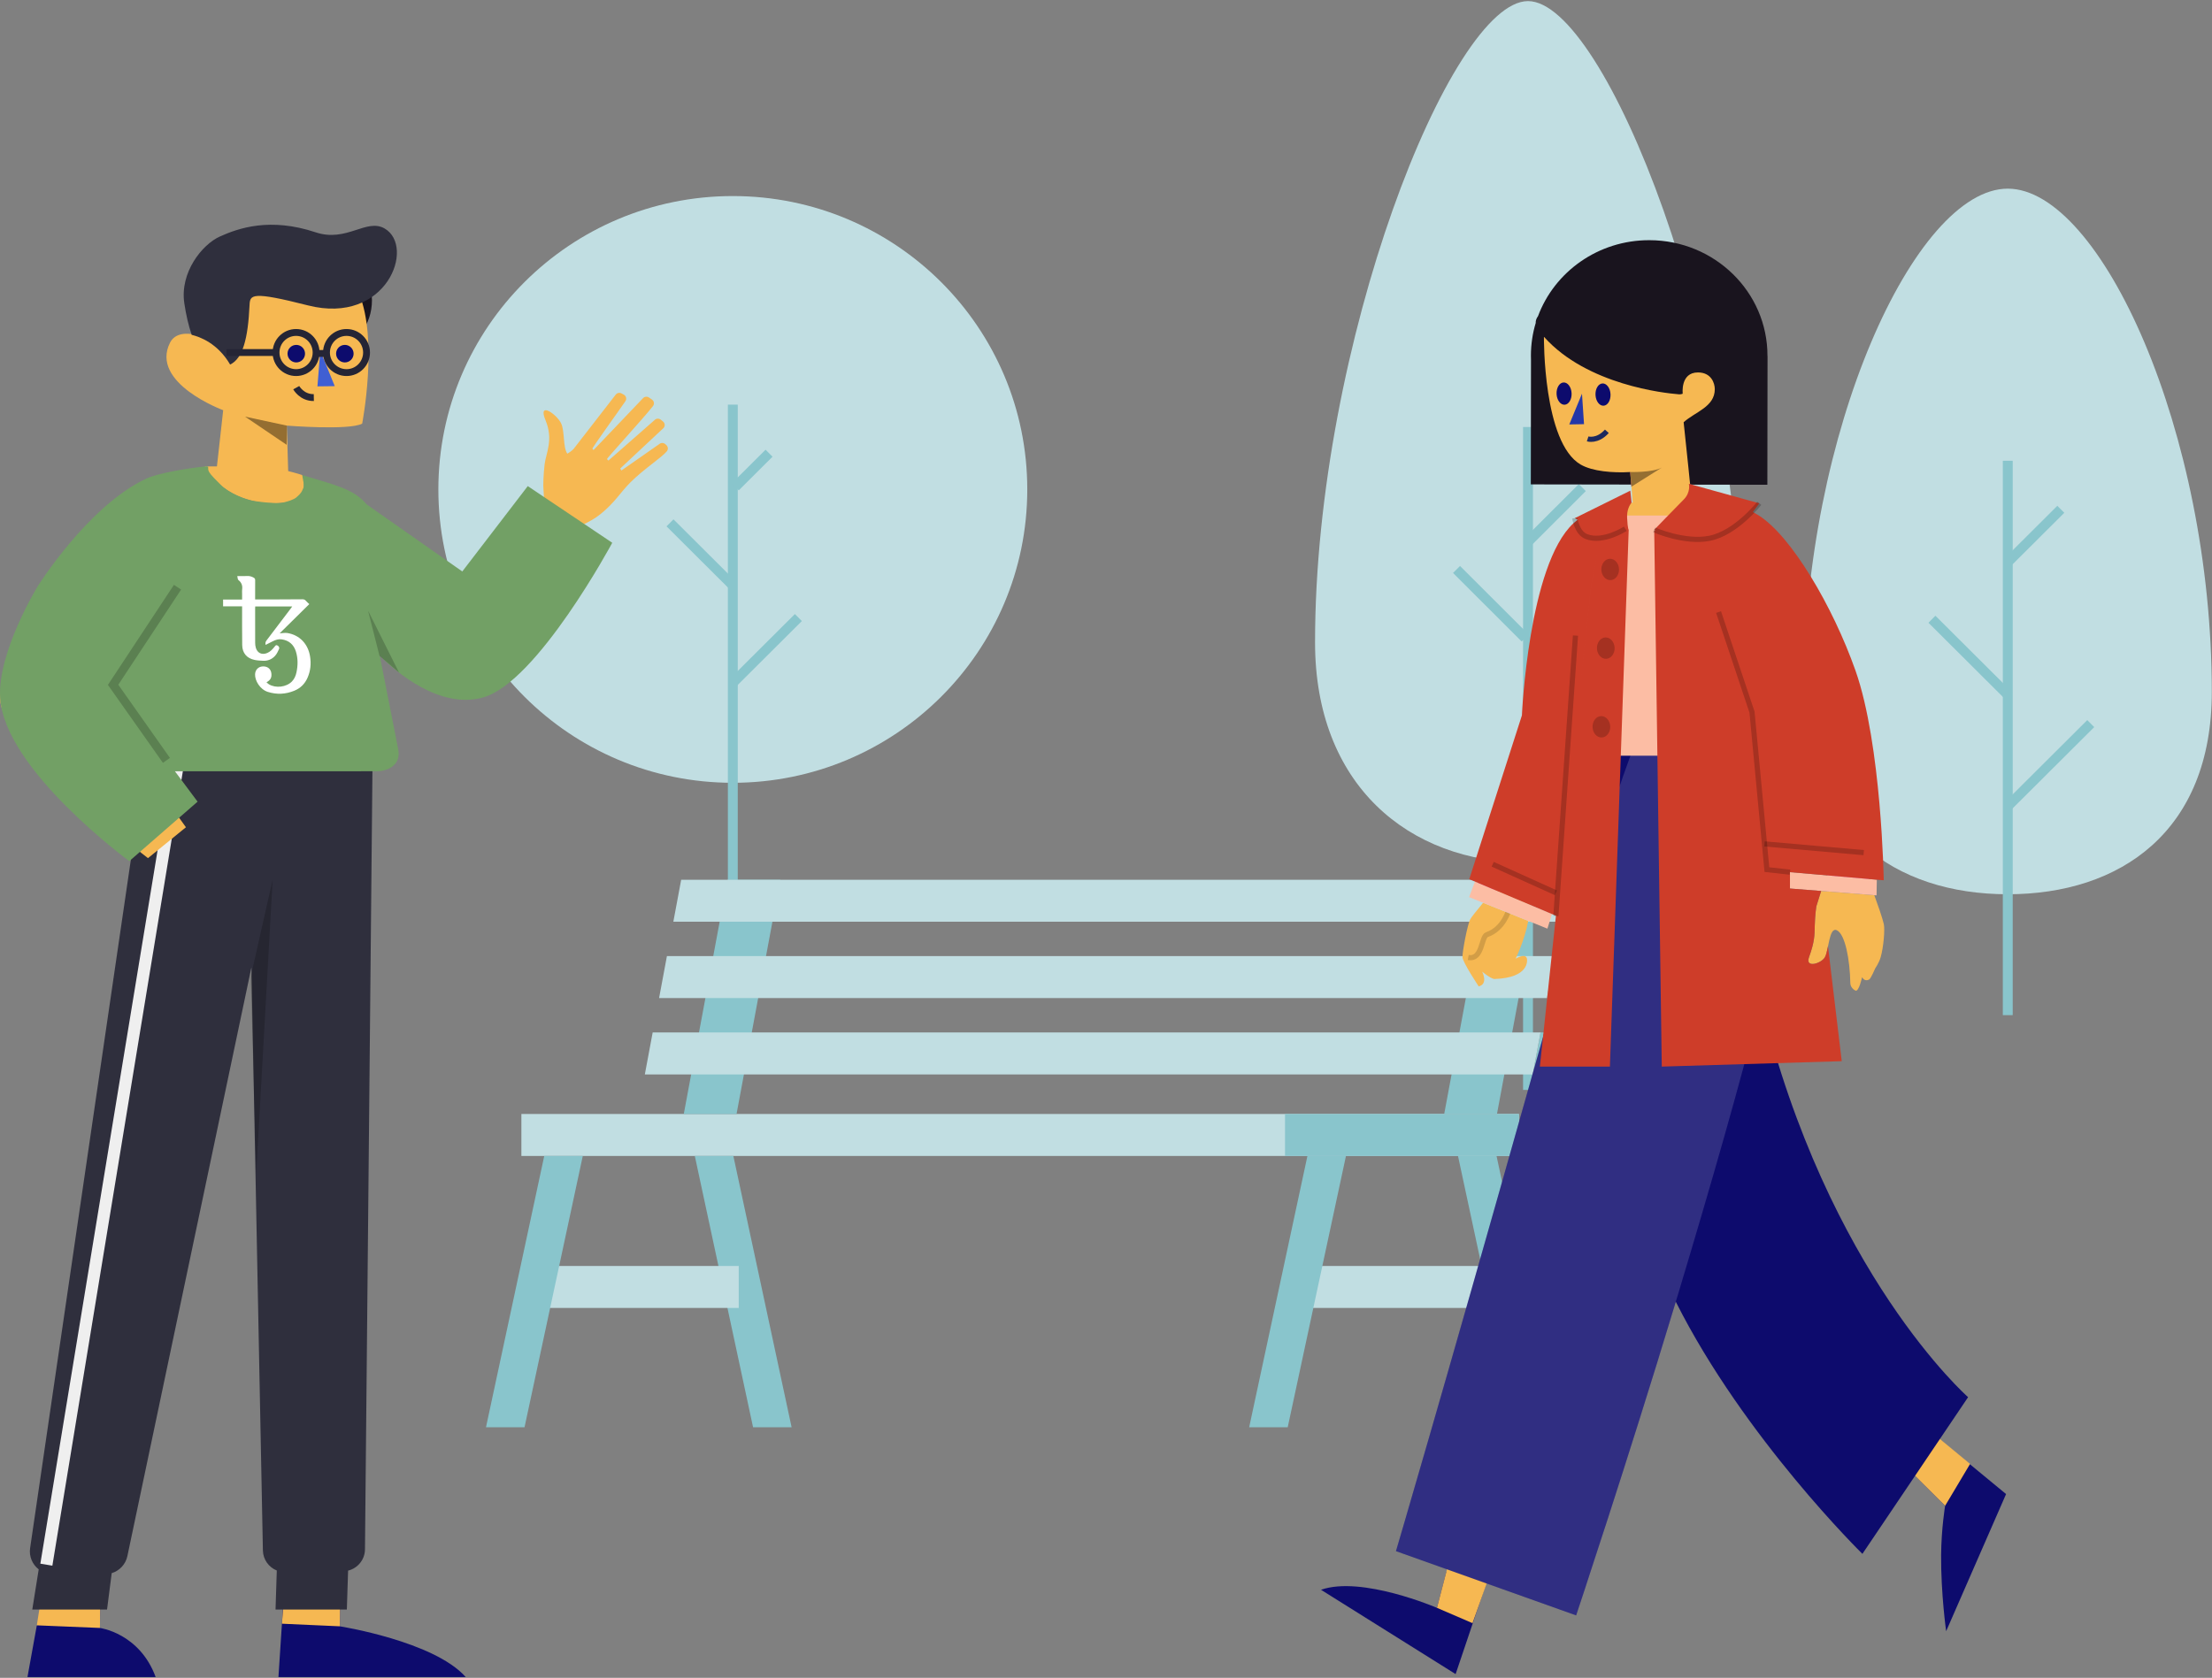 <?xml version="1.0" encoding="UTF-8"?>
<svg width="1289px" height="978px" viewBox="0 0 1289 978" version="1.1" xmlns="http://www.w3.org/2000/svg" xmlns:xlink="http://www.w3.org/1999/xlink">
    <rect x="0" y="0" width="1289" height="978" fill="#808080" stroke="none"/>
    <!-- Generator: Sketch 52.5 (67469) - http://www.bohemiancoding.com/sketch -->
    <title>Illustration 1</title>
    <desc>Created with Sketch.</desc>
    <g id="Page-1" stroke="none" stroke-width="1" fill="none" fill-rule="evenodd">
        <g id="Illustration-1" transform="translate(0, -1)">
            <g id="Background" transform="translate(254, 0)">
                <g id="Group-12" transform="translate(0.728, 114.558)">
                    <path d="M343.895,171.721 C343.895,266.164 267.073,342.724 172.308,342.724 C77.543,342.724 0.72,266.164 0.72,171.721 C0.72,77.279 77.543,0.719 172.308,0.719 C267.073,0.719 343.895,77.279 343.895,171.721" id="Fill-1" fill="#C1DEE2"></path>
                    <path d="M172.308,122.3 L172.308,472.066" id="Stroke-4" stroke="#89C5CC" stroke-width="5.76"></path>
                    <path d="M172.308,284.475 L210.505,246.408" id="Stroke-6" stroke="#89C5CC" stroke-width="5.76"></path>
                    <path d="M173.75,170.21 L193.418,150.61" id="Stroke-8" stroke="#89C5CC" stroke-width="5.76"></path>
                    <path d="M172.308,227.682 L135.701,191.2" id="Stroke-10" stroke="#89C5CC" stroke-width="5.76"></path>
                </g>
                <g id="Group-12" transform="translate(797.086, 110.247)">
                    <path d="M237.798,294.039 C237.798,375.464 184.447,412.005 118.896,412.005 C53.351,412.005 -7.21058824e-05,375.464 -7.21058824e-05,294.039 C-7.21058824e-05,142.363 64.888,0.719 118.896,0.719 C172.91,0.719 237.798,142.363 237.798,294.039" id="Fill-1" fill="#C1DEE2"></path>
                    <path d="M118.899,162.209 L118.899,479.588" id="Stroke-4" stroke="#89C5CC" stroke-width="5.76" stroke-linecap="square"></path>
                    <path d="M121.062,358.568 L165.217,314.562" id="Stroke-6" stroke="#89C5CC" stroke-width="5.76" stroke-linecap="square"></path>
                    <path d="M120.341,216.992 L147.779,189.648" id="Stroke-8" stroke="#89C5CC" stroke-width="5.76" stroke-linecap="square"></path>
                    <path d="M117.457,294.306 L76.749,253.737" id="Stroke-10" stroke="#89C5CC" stroke-width="5.76" stroke-linecap="square"></path>
                </g>
                <g id="Group-12" transform="translate(512.318, 0.92)">
                    <path d="M248.203,374.53 C248.203,456.998 194.303,503.006 124.102,503.006 C53.899,503.006 -0,456.998 -0,374.53 C-0,200.894 79.209,0.72 124.102,0.72 C168.994,0.72 248.203,200.894 248.203,374.53" id="Fill-1" fill="#C1DEE2"></path>
                    <path d="M124.102,251.863 L124.102,632.505" id="Stroke-4" stroke="#89C5CC" stroke-width="5.76" stroke-linecap="square"></path>
                    <path d="M125.585,453.507 L169.508,409.648" id="Stroke-6" stroke="#89C5CC" stroke-width="5.76" stroke-linecap="square"></path>
                    <path d="M120.424,369.941 L84.483,334.052" id="Stroke-8" stroke="#89C5CC" stroke-width="5.76" stroke-linecap="square"></path>
                    <path d="M126.265,313.721 L153.702,286.323" id="Stroke-10" stroke="#89C5CC" stroke-width="5.76" stroke-linecap="square"></path>
                </g>
                <g id="Group-17" transform="translate(29.2, 513.8)">
                    <polygon id="Fill-1" fill="#89C5CC" points="566.418 160.997 600.367 319.14 622.826 319.14 588.876 160.997"></polygon>
                    <polygon id="Fill-2" fill="#C1DEE2" points="20.628 160.996 601.938 160.996 601.938 136.533 20.628 136.533"></polygon>
                    <polygon id="Fill-3" fill="#C1DEE2" points="478.678 249.59 592.014 249.59 592.014 225.126 478.678 225.126"></polygon>
                    <polygon id="Fill-4" fill="#89C5CC" points="140.737 0 115.26 136.533 146.005 136.533 171.482 0"></polygon>
                    <polygon id="Fill-5" fill="#89C5CC" points="583.86 0 558.383 136.533 589.127 136.533 614.604 0"></polygon>
                    <polygon id="Fill-6" fill="#89C5CC" points="465.62 160.997 601.938 160.997 601.938 136.534 465.62 136.534"></polygon>
                    <polygon id="Fill-7" fill="#89C5CC" points="645.265 89 640.708 113.469 609.958 113.469 614.524 89"></polygon>
                    <polygon id="Fill-8" fill="#C1DEE2" points="614.524 89 609.958 113.469 92.568 113.469 97.135 89"></polygon>
                    <polygon id="Fill-9" fill="#89C5CC" points="653.566 44.502 649.008 68.962 618.259 68.962 622.825 44.502"></polygon>
                    <polygon id="Fill-10" fill="#C1DEE2" points="622.825 44.502 618.259 68.962 100.869 68.962 105.436 44.502"></polygon>
                    <polygon id="Fill-11" fill="#89C5CC" points="631.125 0.003 626.569 24.464 657.309 24.464 661.866 0.003"></polygon>
                    <polygon id="Fill-12" fill="#C1DEE2" points="113.744 0.003 109.178 24.464 626.568 24.464 631.126 0.003"></polygon>
                    <polygon id="Fill-13" fill="#89C5CC" points="478.678 160.997 444.728 319.14 467.187 319.14 501.136 160.997"></polygon>
                    <polygon id="Fill-14" fill="#89C5CC" points="121.689 160.996 155.639 319.14 178.097 319.14 144.148 160.996"></polygon>
                    <polygon id="Fill-15" fill="#C1DEE2" points="33.949 249.589 147.286 249.589 147.286 225.126 33.949 225.126"></polygon>
                    <polygon id="Fill-16" fill="#89C5CC" points="33.949 160.996 -8e-05 319.14 22.459 319.14 56.407 160.996"></polygon>
                </g>
            </g>
            <g id="Person-/-Girl-/-1" transform="translate(969, 559) scale(-1, 1) translate(-969, -559) translate(769, 140)">
                <g id="Group-23" transform="translate(139, 0)">
                    <path d="M133.76,45.304 C134.685,46.552 135.161,47.878 135.099,49.288 C136.904,55.284 137.876,61.628 137.886,68.193 C137.888,69.035 137.873,69.873 137.843,70.707 L137.945,143.347 L0.105,143.564 L-0,68.511 L0.048,68.511 C0.048,68.472 0.047,68.433 0.047,68.394 C-0.01,31.228 30.8,1.055 68.864,0.999 C98.695,0.956 124.126,19.424 133.76,45.304 Z" id="Hair" fill="#19141E" fill-rule="nonzero"></path>
                    <path d="M80.019,136.151 C80.019,136.151 67.088,136.533 61.577,133.522 L79.332,144.67 L80.019,136.151 Z" id="Fill-7" fill="#CF3E83"></path>
                    <g id="Face-color" transform="translate(30.739, 56.489)" fill="#F6B852" fill-rule="nonzero">
                        <path d="M21.493,34.292 C28.887,33.698 74.412,28.965 99.438,0.938 L99.561,0.971 C99.561,0.971 100.17,62.661 78.101,75.331 C71.231,79.271 59.5,80.251 49.281,79.661 L46.931,108.701 L13.561,94.971 C13.561,94.971 16.761,62.931 18.151,50.631 C11.441,44.541 0.021,41.721 2.89213794e-05,31.381 C-0.009,27.811 2.08,21.611 9.8,21.601 C20.17,21.591 18.691,34.001 18.691,34.001 C19.624,34.364 20.559,34.449 21.493,34.292 Z" id="Face"></path>
                    </g>
                    <polygon id="Fill-11" fill="#2437A8" points="108.129 90.47 115.529 108.41 106.943 108.238"></polygon>
                    <path d="M100.25,91.248 C100.065,94.832 97.958,97.624 95.542,97.485 C93.126,97.346 91.317,94.328 91.502,90.744 C91.686,87.16 93.794,84.367 96.21,84.506 C98.625,84.646 100.435,87.664 100.25,91.248" id="Fill-13" fill="#0D0B6D"></path>
                    <path d="M122.936,90.675 C122.752,94.259 120.644,97.051 118.228,96.912 C115.813,96.773 114.003,93.755 114.188,90.171 C114.373,86.587 116.48,83.794 118.896,83.934 C121.312,84.073 123.121,87.091 122.936,90.675" id="Fill-15" fill="#0D0B6D"></path>
                    <path d="M104.837,116.831 C104.837,116.831 99.243,118.636 93.638,112.404" id="Stroke-17" stroke="#1C295E" stroke-width="3"></path>
                    <path d="M79.998,136.15 C79.998,136.15 67.067,136.532 61.556,133.523 L79.311,144.669 L79.998,136.15 Z" id="Fill-19" fill="#000000" opacity="0.395"></path>
                </g>
                <g id="Group-16" transform="translate(0, 299)">
                    <g id="Shoes-color" transform="translate(0, 390.394)" fill="#0D0B6D" fill-rule="nonzero">
                        <path d="M326.125,87.826 L331.649,108.8 C331.649,108.8 375.538,89.928 399.211,98.275 L320.764,147.424 L300.981,88.766 L326.125,87.826 Z M60.029,24.797 L35.517,49.312 C35.517,49.312 37.743,62.661 37.852,78.123 C38.01,100.506 34.92,122.42 34.92,122.42 L0,42.482 L51.514,-1.13686838e-13 L60.029,24.797 Z" id="Shoes"></path>
                    </g>
                    <g id="Skin-color" transform="translate(20.192, 390.371)" fill="#F6B852" fill-rule="nonzero">
                        <path d="M276.001,76.392 L301.741,71.593 L311.457,108.823 L290.722,117.758 L276.001,76.392 Z M30.963,0 L33.657,31.067 L15.324,49.335 L0.768,24.919 L30.963,0 Z" id="Skin"></path>
                    </g>
                    <g id="Pants-color" transform="translate(22.115, 0.961)" fill="#0D0B6D" fill-rule="nonzero">
                        <path d="M170.349,319.821 C130.39,399.349 61.603,466.77 61.603,466.77 L0.016,375.442 C0.016,375.442 82.064,303.404 120.785,144.328 C114.276,118.192 109.65,96.664 108.026,82.866 C102.699,37.683 129.573,7.26 136.785,0 L140.093,0 L221.121,0 C222.853,6.442 229.718,42.557 227.343,95.759 C234.497,119.529 242.872,148.221 252.573,182.664 C307.804,378.721 333.42,465.183 333.42,465.183 L228.421,502.635 C228.421,502.635 198.281,412.383 170.349,319.821 L170.349,319.821 Z" id="Pants"></path>
                    </g>
                    <g id="Overlay" transform="translate(129.448, 0.961)" fill="#FFFFFF" opacity="0.147">
                        <path d="M226.087,465.183 L121.088,502.635 C121.088,502.635 89.548,408.191 61.097,313.442 C43.328,254.337 25.27,191.74 13.452,144.327 C6.944,118.192 2.318,96.663 0.694,82.865 C-4.633,37.683 22.241,7.26 29.452,0 L88.904,0 C93.848,13.356 103.808,42 120.011,95.76 C127.164,119.529 135.539,148.221 145.241,182.663 C200.472,378.721 226.087,465.183 226.087,465.183" id="Fill-13"></path>
                    </g>
                </g>
                <g id="Group-35" transform="translate(71, 143)">
                    <path d="M217.302,238.409 C217.302,238.409 178.469,176.348 176.531,160.955 C174.478,144.646 176.321,123.586 176.321,123.586 L202.544,107.976 L209.179,146.794 L237.476,235.606" id="Fill-1" fill="#E576C6"></path>
                    <path d="M9.057,234.865 C9.057,234.865 7.828,144.911 13.543,130.097 C19.258,115.284 29.602,95.422 29.602,95.422 L60.279,115.933 L43.825,142.577 L32.484,233.457" id="Fill-8" fill="#E576C6"></path>
                    <path d="M148.907,26.86 L153.497,157.98 L132.197,157.66 L134.037,27.35 L133.298,26.81 L134.067,26.86 C134.067,26.86 122.008,14.36 117.327,9.66 C120.407,9.87 123.447,10.1 126.437,10.26 C134.577,10.68 141.517,10.96 147.588,11.42 C148.347,12.45 150.037,15.26 149.838,19.76 C149.667,23.43 149.397,25.21 149.197,26.07 C149.057,26.67 148.947,26.82 148.917,26.85 L148.907,26.86 Z" id="Fill-10" fill="#CE3D29"></path>
                    <path d="M96.532,81.026 L77.045,110.551" id="Stroke-14" stroke="#FF9929" stroke-width="3"></path>
                    <g id="Skin-color" transform="translate(0, 8)" fill="#F6B852" fill-rule="nonzero">
                        <path d="M227.311,228.597 L206.523,237.362 C206.577,234.176 207.07,231.144 208.197,228.493 C210.348,223.434 221.65,222.013 221.65,222.013 C221.65,222.013 224.118,224.855 227.311,228.597 Z M233.744,236.223 C237.416,240.639 240.658,244.685 241.301,245.946 C242.915,249.117 245.9,264.814 245.758,267.915 C245.615,271.016 236.314,284.952 236.314,284.952 C230.543,283.538 234.312,276.341 234.312,276.341 C234.312,276.341 229.142,280.712 226.994,280.639 C206.753,279.949 207.838,269.701 208.316,268.418 C209.391,265.536 214.794,268.831 214.794,268.831 C214.794,268.831 209.57,258.234 207.423,246.811 L233.744,236.223 Z M137.658,22.63 C120.145,20.986 112.34,6.334 109.491,0.734 C115.71,0.664 121.706,1.401 127.517,1.74 C139.192,2.418 148.091,2.727 155.405,4.042 C155.891,5.796 159.522,24.673 137.658,22.63 Z M36.763,229.354 L39.588,238.39 C39.588,238.39 40.345,243.451 40.479,249.37 C40.612,255.288 40.541,258.876 43.858,268.013 C46.17,274.38 37.013,271.784 34.687,268.142 C32.287,264.385 32.259,249.794 27.501,252.291 C22.744,254.787 20.033,269.247 19.755,283.088 C19.712,285.263 17.948,286.896 16.747,287.423 C14.8,288.278 12.888,279.542 12.888,279.542 C12.888,279.542 11.635,282.453 8.799,280.961 C7.796,280.434 5.221,274.384 5.221,274.384 C5.221,274.384 3.076,271.332 2.106,268.04 C0.392,262.228 -0.463,251.631 0.255,248.597 C1.172,244.72 3.644,237.638 5.775,231.81 L36.763,229.354 Z" id="Skin"></path>
                    </g>
                    <path d="M218.926,248.707 C218.926,248.707 221.767,259.436 231.514,262.779 C234.922,263.948 234.071,277.748 242.425,276.097" id="Stroke-6" stroke="#000000" stroke-width="3" opacity="0.147"></path>
                    <g id="Shirt-color" transform="translate(4, 18.477)" fill="#FCBDA4" fill-rule="nonzero">
                        <path d="M112.218,140 L112.218,0 L157.603,0 L157.603,140 L112.218,140 Z M189.635,232.319 L234.506,213.399 L237.91,222.461 L192.27,240.82 L189.635,232.319 Z M0.319,212.281 L50.936,207.897 L50.936,217.436 L0.475,221.436 L0.319,212.281 Z" id="Shirt"></path>
                    </g>
                    <path d="M36.763,237.354 L54.936,235.913 L54.936,226.374 L4.319,230.758 L4.319,230.77 L0.286,231.1 C0.286,231.1 1.557,152 16.736,108.92 C30.017,71.25 54.246,30.34 73.166,18.43 C74.297,17.72 75.427,17.05 76.547,16.44 L72.817,11.37 L113.847,-0 C113.847,-0 112.587,4.93 116.897,9.23 C117.026,9.37 117.177,9.51 117.326,9.66 C122.007,14.36 134.067,26.86 134.067,26.86 L133.297,26.81 L134.036,27.35 L132.196,157.66 L129.637,339.71 L24.757,336.55 L32.772,269.596 C33.322,272.301 33.866,274.856 34.687,276.142 C37.013,279.784 46.17,282.38 43.858,276.013 C40.541,266.876 40.612,263.288 40.479,257.37 C40.345,251.451 39.588,246.39 39.588,246.39 L36.763,237.354 Z M191.307,251.77 L200.677,339.71 L159.857,339.71 L153.496,157.981 L173.777,158.276 L153.496,157.98 L148.907,26.86 L148.916,26.85 C148.947,26.82 149.057,26.67 149.197,26.07 C149.397,25.21 149.666,23.43 149.837,19.76 C150.036,15.26 148.347,12.45 147.587,11.42 C147.367,11.13 147.227,10.98 147.227,10.98 L147.967,4 L180.327,20.03 L178.637,20.92 L172.657,24.094 L178.637,20.92 C179.457,21.56 180.267,22.25 181.066,22.99 C207.306,47.07 211.137,134.99 211.137,134.99 L241.827,230.47 L191.307,251.77 Z M180.636,151.561 L170.838,59.54 L164.347,25.3 L171.816,24.54 L164.347,25.3 L170.837,59.54 L180.636,151.561 Z" id="Coat" fill="#CE3D29" fill-rule="nonzero"></path>
                    <path d="M148.916,26.85 L149.196,26.07 C149.057,26.67 148.946,26.82 148.916,26.85" id="Fill-21" fill="#CE3D29"></path>
                    <path d="M72.816,11.367 C72.816,11.367 86.326,28.686 101.757,31.763 C116.358,34.675 134.068,26.857 134.068,26.857" id="Stroke-24" stroke="#000000" stroke-width="3" opacity="0.205"></path>
                    <path d="M180.327,20.034 C180.327,20.034 179.141,28.63 173.528,30.784 C163.691,34.557 150.875,26.206 150.875,26.206" id="Stroke-25" stroke="#000000" stroke-width="3" opacity="0.205"></path>
                    <path d="M191.331,251.951 L179.926,88.477" id="Stroke-26" stroke="#000000" stroke-width="3" opacity="0.201"></path>
                    <path d="M167.403,95.942 C167.299,99.38 164.913,102.098 162.072,102.013 C159.231,101.927 157.012,99.07 157.117,95.632 C157.22,92.194 159.607,89.476 162.447,89.562 C165.288,89.647 167.507,92.504 167.403,95.942" id="Fill-27" fill="#000000" opacity="0.201"></path>
                    <path d="M164.84,50.083 C164.736,53.521 162.35,56.239 159.51,56.154 C156.669,56.068 154.45,53.211 154.554,49.773 C154.657,46.335 157.044,43.617 159.885,43.703 C162.726,43.788 164.944,46.645 164.84,50.083" id="Fill-28" fill="#000000" opacity="0.201"></path>
                    <path d="M169.964,141.802 C169.86,145.239 167.474,147.958 164.633,147.873 C161.793,147.786 159.574,144.929 159.678,141.492 C159.781,138.054 162.168,135.335 165.008,135.422 C167.849,135.506 170.068,138.363 169.964,141.802" id="Fill-29" fill="#000000" opacity="0.201"></path>
                    <polyline id="Stroke-32" stroke="#000000" stroke-width="3" opacity="0.197" points="96.532 74.78 77.045 133.092 68.373 224.887 54.936 226.374"></polyline>
                    <path d="M69.788,209.898 L11.963,214.989" id="Stroke-33" stroke="#000000" stroke-width="3" opacity="0.201"></path>
                    <path d="M191.331,238.409 L228.167,221.759" id="Stroke-34" stroke="#000000" stroke-width="3" opacity="0.201"></path>
                </g>
            </g>
            <g id="Person-/-Man-/-2" transform="translate(0, 132)">
                <g id="Group-30" transform="translate(97, 0)">
                    <path d="M119.749,44.076 C119.749,58.412 110.531,70.033 99.16,70.033 C87.791,70.033 78.573,58.412 78.573,44.076 C78.573,29.74 87.791,18.118 99.16,18.118 C110.531,18.118 119.749,29.74 119.749,44.076" id="Fill-1" fill="#19141E"></path>
                    <g id="Face-color" transform="translate(0, 29.963)" fill="#F6B852" fill-rule="nonzero">
                        <path d="M71.028,116.942 L70.167,87.129 C70.167,87.129 106.314,90.014 114.047,85.988 C114.047,85.988 123.498,37.186 112.226,10.161 L111.998,9.109 L35.716,0.166 L31.44,44.037 C28.87,36.441 7.664,27.827 2.12,38.705 C-9.893,62.275 33.061,78.146 33.061,78.146 L28.699,117.3" id="Face"></path>
                    </g>
                    <polygon id="Fill-5" fill="#000000" opacity="0.399" points="70.167 117.092 45.792 111.854 70.05 128.277"></polygon>
                    <polygon id="Fill-7" fill="#405FD3" points="89.652 73.443 98.074 94.081 87.98 94.21"></polygon>
                    <path d="M80.67,74.237 C81.172,77.016 79.33,79.677 76.557,80.179 C73.784,80.682 71.129,78.836 70.628,76.057 C70.126,73.278 71.967,70.618 74.741,70.115 C77.514,69.613 80.168,71.458 80.67,74.237" id="Fill-9" fill="#0D0B6D"></path>
                    <path d="M108.974,74.237 C109.476,77.016 107.634,79.677 104.861,80.179 C102.088,80.682 99.433,78.836 98.932,76.057 C98.43,73.278 100.271,70.618 103.045,70.115 C105.818,69.613 108.472,71.458 108.974,74.237" id="Fill-11" fill="#0D0B6D"></path>
                    <path d="M37.104,81.488 C29.872,69.082 19.408,65.298 14.71,64.189 C12.837,58.762 11.409,52.468 10.406,45.775 C7.715,27.861 20.711,11.516 31.208,6.823 C41.834,2.073 60.156,-4.509 86.975,4.426 C105.005,10.437 116.53,-3.954 127.14,2.192 C145.27,12.697 128.407,58.69 82.435,47.006 C49.551,38.648 48.706,40.745 48.424,46.82 C47.512,66.457 44.457,78.01 37.104,81.488 Z" id="Hair" fill="#2F2F3D" fill-rule="nonzero"></path>
                    <g id="Group-21" transform="translate(75.201, 94.601)">
                        <path d="M0.428,0.376 C0.428,0.376 3.669,6.278 10.674,6.138" id="Fill-18" fill="#FFFFFF"></path>
                        <path d="M0.428,0.376 C0.428,0.376 3.669,6.278 10.674,6.138" id="Stroke-20" stroke="#252535" stroke-width="4"></path>
                    </g>
                    <path d="M87.206,74.484 C87.206,80.945 81.979,86.182 75.532,86.182 C69.085,86.182 63.858,80.945 63.858,74.484 C63.858,68.023 69.085,62.785 75.532,62.785 C81.979,62.785 87.206,68.023 87.206,74.484 Z" id="Stroke-22" stroke="#252535" stroke-width="4"></path>
                    <path d="M116.6,74.484 C116.6,80.945 111.373,86.182 104.927,86.182 C98.479,86.182 93.252,80.945 93.252,74.484 C93.252,68.023 98.479,62.785 104.927,62.785 C111.373,62.785 116.6,68.023 116.6,74.484 Z" id="Stroke-24" stroke="#252535" stroke-width="4"></path>
                    <path d="M92.301,75.026 L87.254,75.026" id="Stroke-26" stroke="#252535" stroke-width="4"></path>
                    <path d="M63.858,74.484 L35.021,74.484" id="Stroke-28" stroke="#252535" stroke-width="4"></path>
                </g>
                <g id="Group-23" transform="translate(16, 316.237)">
                    <g id="Shoes" transform="translate(0, 460.4)" fill="#0D0B6D" fill-rule="nonzero">
                        <path d="M182.331,15.879 L182.048,40.33 C182.048,40.33 236.831,48.964 255.402,69.897 L146.256,69.897 L150.828,-1.13686838e-13 L182.331,15.879 Z M42.521,13.82 L42.237,41.283 C42.237,41.283 65.311,44.297 74.703,69.897 L0.001,69.897 L5.455,39.764 L21.983,30.555 L42.521,13.82 Z"></path>
                    </g>
                    <g id="Leg-skin" transform="translate(5.039, 464.212)" fill="#F6B852" fill-rule="nonzero">
                        <path d="M145.789,2.593 L177.292,12.067 L177.009,36.516 L143.249,34.998 L145.789,2.593 Z M5.979,0.533 L37.482,10.008 L37.198,37.47 L0.415,35.95 L5.979,0.533 Z" id="Skin"></path>
                    </g>
                    <g id="Pants" transform="translate(1.008, 0)" fill="#2F2F3D" fill-rule="nonzero">
                        <path d="M185.838,468.262 L185.111,490.954 L143.557,490.954 L144.285,468.194 C139.63,466.325 136.304,461.831 136.19,456.521 L129.502,116.629 L57.227,459.779 C56.209,464.606 52.631,468.354 48.087,469.736 L45.37,490.954 L1.8,490.954 L5.55,467.528 C1.922,464.714 -0.181,460.085 0.542,455.141 L67.082,0.34 L127.213,0.34 L127.21,0.166 L200.04,0.166 L195.674,455.885 C195.614,461.878 191.447,466.891 185.838,468.262 Z"></path>
                    </g>
                    <polygon id="Fill-15" fill="#000000" opacity="0.198" points="130.14 122.015 142.892 65.445 133.298 236.951"></polygon>
                    <g id="Pants-line" transform="translate(7.055, 0.339)" fill="#EFEFEF" fill-rule="nonzero">
                        <polygon points="76.592 0.429 83.572 1.568 7.461 465.042 0.461 463.873"></polygon>
                    </g>
                </g>
                <g id="Group-18" transform="translate(0, 98)">
                    <g id="Skin-color" transform="translate(0.156, 0)" fill="#F6B852" fill-rule="nonzero">
                        <path d="M316.927,62.682 L316.427,54.053 C316.427,54.053 316.437,48.048 317.217,41.566 C317.997,35.084 322.497,27.42 317.737,15.977 C312.977,4.545 324.357,12.438 326.877,17.876 C328.977,22.409 327.867,31.943 330.447,35.432 C332.627,34.249 334.077,32.708 334.077,32.708 L358.607,1.075 C359.397,0.011 360.857,-0.307 362.027,0.32 L363.347,1.035 C364.737,1.791 365.177,3.56 364.287,4.853 C359.497,11.842 344.657,32.341 345.057,32.549 L345.707,33.335 L374.517,3.133 C375.417,2.129 376.927,1.95 378.037,2.715 L379.767,3.908 C381.027,4.773 381.297,6.503 380.357,7.696 C374.627,15.053 353.127,38.405 353.537,38.633 L354.397,39.459 L381.217,15.908 C382.167,14.854 383.787,14.734 384.887,15.619 L386.197,16.683 C387.347,17.608 387.517,19.288 386.577,20.421 L361.247,44.101 L361.977,45.244 L383.967,29.885 C384.977,28.99 386.497,28.99 387.517,29.875 L388.127,30.422 C389.207,31.376 389.327,33.017 388.387,34.12 C385.167,37.908 375.167,44.25 367.307,52.074 C361.207,58.148 358.217,63.904 349.697,70.724 C346.097,73.617 342.887,75.128 339.827,76.729 L316.927,62.682 Z M119.217,42.883 C119.217,42.883 136.164,42.851 148.395,42.81 C160.625,42.768 176.005,47.909 176.005,47.909 C176.005,47.909 184.008,65.879 156.208,64.251 C128.408,62.622 119.217,42.883 119.217,42.883 Z M0.01,178.939 C-0.605,156.304 26.524,115.602 26.524,115.602 L74.01,136.727 L54.471,178.328 L108.199,253.197 L86.081,271.205 C86.081,271.205 0.736,205.628 0.01,178.939 Z" id="Skin"></path>
                    </g>
                    <g id="Sweater-color" transform="translate(-0, 42.748)">
                        <path d="M101.929,177.815 L115.141,195.534 L75.346,230.201 C75.346,230.201 2.319,176.707 0.064,134.764 C-1.372,108.05 22.013,69.916 22.013,69.916 C22.013,69.916 51.365,23.031 85.295,7.209 C92.258,3.962 109.139,1.253 119.373,0.136 C122.51,-0.207 120.635,1.015 121.712,3.082 C122.837,5.242 126.261,8.443 128.631,10.835 C133.562,15.814 143.28,19.584 148.5,20.356 C152.478,20.944 160.167,21.857 163.865,21.36 C167.563,20.864 171.584,19.195 172.659,18.204 C173.734,17.212 175.332,15.972 176.161,14.061 C176.991,12.151 176.948,12.698 176.948,10.935 C176.948,9.173 176.857,9.434 176.685,8.595 C176.512,7.756 176.512,7.252 176.41,6.818 C175.96,4.9 176.161,5.161 176.161,5.161 C196.191,11.207 206.337,13.445 213.633,22.24 L269.397,61.351 L307.551,11.594 L356.781,44.629 C356.781,44.629 313.192,125.791 281.602,134.764 C256.155,141.992 230.376,119.513 221.312,110.497 L232.082,165.134 C233.808,174.567 225.543,178.137 218.179,177.803 L101.929,177.815 Z" id="Sweater" fill="#72A065" fill-rule="nonzero"></path>
                        <path d="M148.672,77.655 C152.695,77.655 156.542,77.664 160.389,77.653 C165.625,77.638 170.861,77.623 176.096,77.569 C176.988,77.56 177.675,77.732 178.267,78.462 C178.825,79.15 179.544,79.709 180.239,80.368 C174.413,86.12 168.679,91.781 162.972,97.416 C164.534,97.339 166.059,97.004 167.489,97.238 C174.585,98.4 179.479,103.553 180.667,110.788 C181.37,115.071 180.988,119.202 179.256,123.202 C177.706,126.78 175.172,129.363 171.524,130.86 C166.46,132.938 161.31,133.205 156.084,131.56 C151.519,130.123 148.46,124.966 148.641,121.239 C148.764,118.687 150.499,116.842 153.089,116.705 C155.875,116.557 157.841,118.141 158.138,120.771 C158.413,123.218 157.653,124.671 155.289,125.957 C155.794,126.382 156.206,126.828 156.706,127.13 C160.694,129.541 166.85,128.799 170.092,125.497 C171.563,124 172.353,122.112 172.774,120.107 C173.618,116.08 173.679,112.033 172.451,108.071 C171.2,104.032 168.466,101.573 164.174,100.926 C162.292,100.642 160.612,101.212 158.978,102.029 C157.598,102.72 156.22,103.418 154.777,104.146 C154.579,103.138 154.674,102.393 155.259,101.629 C159.988,95.441 164.678,89.222 169.378,83.011 C169.663,82.634 169.932,82.245 170.294,81.744 L148.728,81.744 C148.708,82.126 148.675,82.46 148.675,82.793 C148.672,89.497 148.658,96.201 148.69,102.905 C148.695,103.889 148.797,104.911 149.078,105.849 C150.011,108.968 152.666,110.144 155.711,108.878 C157.503,108.134 158.751,106.75 159.939,105.307 C160.372,104.782 160.643,104.059 161.563,104.436 C162.372,104.769 162.994,105.666 162.618,106.528 C162.01,107.921 161.327,109.367 160.329,110.487 C158.507,112.534 156.075,113.542 153.276,113.41 C151.655,113.333 150.011,113.252 148.427,112.93 C143.808,111.991 141.199,108.916 141.137,104.211 C141.045,97.164 141.093,90.116 141.081,83.068 C141.081,82.66 141.081,82.252 141.081,81.692 L130,81.692 L130,77.721 L141.081,77.721 C141.081,76.457 141.081,75.333 141.081,74.209 C141.081,73.452 140.993,72.684 141.098,71.942 C141.418,69.662 140.826,67.83 138.924,66.353 C138.456,65.99 138.511,64.965 138.271,64.032 C140.413,64.032 142.274,64.104 144.126,64.009 C145.472,63.94 146.626,64.293 147.775,64.927 C148.425,65.286 148.704,65.668 148.693,66.438 C148.645,69.772 148.672,73.107 148.672,76.442 L148.672,77.655 Z" id="Combined-Shape" fill="#FFFFFF"></path>
                    </g>
                    <polygon id="Fill-9" fill="#000000" opacity="0.201" points="221.143 153.278 214.478 126.954 232.474 162.929"></polygon>
                    <polyline id="Stroke-16" stroke="#000000" stroke-width="5" opacity="0.201" points="96.986 214.218 65.909 170.17 103.448 113.275"></polyline>
                </g>
            </g>
        </g>
    </g>
</svg>